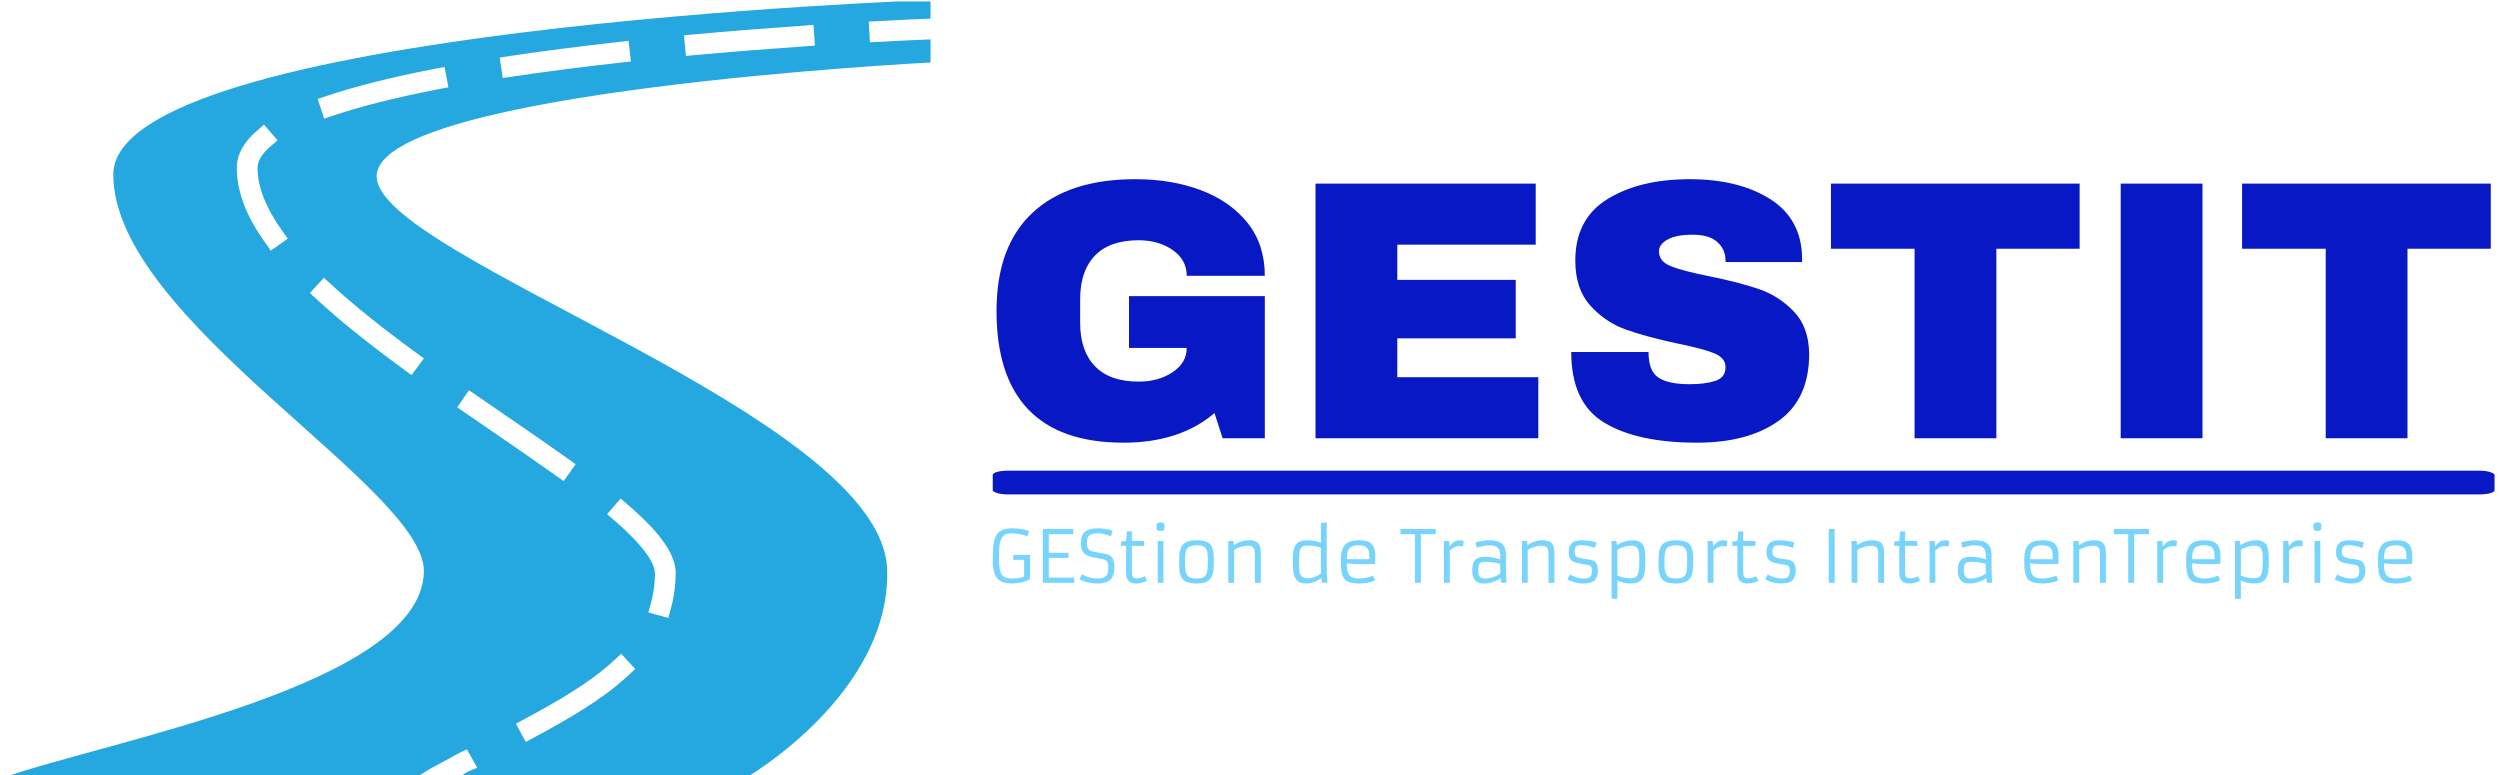 <svg xmlns="http://www.w3.org/2000/svg" version="1.1" xmlns:xlink="http://www.w3.org/1999/xlink" xmlns:svgjs="http://svgjs.dev/svgjs" width="1000" height="310" viewBox="0 0 1000 310"><g transform="matrix(1,0,0,1,-0.606,0.597)"><svg viewBox="0 0 396 123" data-background-color="#ffffff" preserveAspectRatio="xMidYMid meet" height="310" width="1000" xmlns="http://www.w3.org/2000/svg" xmlns:xlink="http://www.w3.org/1999/xlink"><g id="tight-bounds" transform="matrix(1,0,0,1,0.24,-0.237)"><svg viewBox="0 0 395.52 123.474" height="123.474" width="395.52"><g><svg viewBox="0 0 659.615 205.919" height="123.474" width="395.52"><g transform="matrix(1,0,0,1,262.117,47.429)"><svg viewBox="0 0 397.498 111.061" height="111.061" width="397.498"><g id="textblocktransform"><svg viewBox="0 0 397.498 111.061" height="111.061" width="397.498" id="textblock"><g><rect width="397.498" height="6.289" x="0" y="77.149" fill="#0718c4" opacity="1" stroke-width="0" stroke="transparent" fill-opacity="1" class="rect-r$-0" data-fill-palette-color="primary" rx="1%" id="r$-0" data-palette-color="#0718c4"></rect></g><g transform="matrix(1,0,0,1,0.989,0)"><svg viewBox="0 0 395.52 69.74" height="69.74" width="395.52"><g transform="matrix(1,0,0,1,0,0)"><svg width="395.52" viewBox="2.25 -35 201.89 35.6" height="69.74" data-palette-color="#0718c4"><path d="M21-35Q25.95-35 29.9-33.5 33.85-32 36.18-29.08 38.5-26.15 38.5-21.95L38.5-21.95 27.95-21.95Q27.95-24.1 26.05-25.43 24.15-26.75 21.45-26.75L21.45-26.75Q17.55-26.75 15.55-24.68 13.55-22.6 13.55-18.8L13.55-18.8 13.55-15.6Q13.55-11.8 15.55-9.73 17.55-7.65 21.45-7.65L21.45-7.65Q24.15-7.65 26.05-8.93 27.95-10.2 27.95-12.2L27.95-12.2 20.15-12.2 20.15-19.2 38.5-19.2 38.5 0 32.8 0 31.7-3.4Q27 0.6 19.4 0.6L19.4 0.6Q10.85 0.6 6.55-3.88 2.25-8.35 2.25-17.2L2.25-17.2Q2.25-25.95 7.13-30.48 12-35 21-35L21-35ZM45.35 0L45.35-34.4 75.1-34.4 75.1-26.15 56.4-26.15 56.4-21.4 72.4-21.4 72.4-13.5 56.4-13.5 56.4-8.25 75.45-8.25 75.45 0 45.35 0ZM95.9-35Q102.5-35 106.75-32.33 111-29.65 111.09-24.4L111.09-24.4 111.09-23.8 100.75-23.8 100.75-24Q100.75-25.5 99.65-26.5 98.55-27.5 96.3-27.5L96.3-27.5Q94.09-27.5 92.92-26.85 91.75-26.2 91.75-25.25L91.75-25.25Q91.75-23.9 93.34-23.25 94.95-22.6 98.5-21.9L98.5-21.9Q102.65-21.05 105.32-20.13 108-19.2 110-17.1 112-15 112.05-11.4L112.05-11.4Q112.05-5.3 107.92-2.35 103.8 0.6 96.9 0.6L96.9 0.6Q88.84 0.6 84.37-2.1 79.9-4.8 79.9-11.65L79.9-11.65 90.34-11.65Q90.34-9.05 91.7-8.18 93.05-7.3 95.9-7.3L95.9-7.3Q98-7.3 99.37-7.75 100.75-8.2 100.75-9.6L100.75-9.6Q100.75-10.85 99.22-11.48 97.7-12.1 94.25-12.8L94.25-12.8Q90.05-13.7 87.3-14.68 84.55-15.65 82.5-17.9 80.45-20.15 80.45-24L80.45-24Q80.45-29.65 84.82-32.33 89.2-35 95.9-35L95.9-35ZM148.59-25.6L137.34-25.6 137.34 0 126.29 0 126.29-25.6 114.99-25.6 114.99-34.4 148.59-34.4 148.59-25.6ZM165.19 0L154.14 0 154.14-34.4 165.19-34.4 165.19 0ZM204.14-25.6L192.89-25.6 192.89 0 181.84 0 181.84-25.6 170.54-25.6 170.54-34.4 204.14-34.4 204.14-25.6Z" opacity="1" transform="matrix(1,0,0,1,0,0)" fill="#0718c4" class="wordmark-text-0" data-fill-palette-color="primary" id="text-0"></path></svg></g></svg></g><g transform="matrix(1,0,0,1,0,90.847)"><svg viewBox="0 0 375.744 20.214" height="20.214" width="375.744"><g transform="matrix(1,0,0,1,0,0)"><svg width="375.744" viewBox="4.3 -41.94 986.06 53.05" height="20.214" data-palette-color="#77d4fc"><path d="M29.42-36.06L28.44-32.28Q22.56-34.33 17.14-34.33L17.14-34.33Q11.55-34.33 9.86-29.74L9.86-29.74Q8.86-27.03 8.75-23.57 8.64-20.12 8.64-17.6L8.64-17.6 8.64-15.19Q8.64-7.4 11.25-4.86L11.25-4.86Q12.82-3.34 15.43-3.08L15.43-3.08Q16.65-2.93 17.94-2.93 19.24-2.93 20.45-3.06 21.66-3.2 22.75-3.42L22.75-3.42Q24.98-3.86 26.07-4.39L26.07-4.39 26.07-15.92 18.53-15.92 18.53-19.29 30.15-19.29 30.15-2.56Q27.86-0.83 22.02 0.15L22.02 0.15Q20 0.49 17.41 0.49 14.82 0.49 12.66-0.04 10.5-0.56 9-1.57 7.5-2.59 6.57-4.1 5.64-5.62 5.13-7.59L5.13-7.59Q4.3-10.91 4.3-15.78 4.3-20.65 4.47-23.47 4.64-26.29 5.14-28.58 5.64-30.86 6.54-32.59 7.45-34.33 8.91-35.5L8.91-35.5Q11.89-37.84 17.41-37.84L17.41-37.84Q23.71-37.84 28.17-36.45L28.17-36.45 29.42-36.06ZM39.06 0L39.06-37.35 60.23-37.35 60.23-33.74 43.21-33.74 43.21-20.85 56.93-20.85 56.93-17.26 43.21-17.26 43.21-3.59 60.89-3.59 60.89 0 39.06 0ZM64.55-2.47L66.16-5.88Q71.7-2.95 77-2.95L77-2.95Q83.15-2.95 84.2-6.88L84.2-6.88Q84.54-8.18 84.54-9.86L84.54-9.86 84.54-10.82Q84.54-12.52 84.3-13.57 84.05-14.62 83.27-15.28L83.27-15.28Q82-16.38 77.27-17.11L77.27-17.11Q73.04-17.77 71.43-18.36 69.82-18.95 68.78-19.64 67.74-20.34 67.01-21.39L67.01-21.39Q65.5-23.58 65.5-27.47L65.5-27.47 65.5-27.71Q65.5-35.77 72.19-37.35L72.19-37.35Q74.31-37.84 77-37.84L77-37.84 77.31-37.84Q83.59-37.84 87.57-36.04L87.57-36.04 86.3-32.3Q81.49-34.38 77.44-34.38L77.44-34.38 77.22-34.38Q72.75-34.38 71.06-32.69L71.06-32.69Q69.65-31.27 69.65-27.78L69.65-27.78 69.65-27.69Q69.65-23.71 71.85-22.46L71.85-22.46Q73.33-21.66 77.18-21.04 81.03-20.43 82.91-20.01 84.79-19.58 86.1-18.6L86.1-18.6Q88.84-16.55 88.84-10.82L88.84-10.82 88.84-10.5Q88.84-1.73 81.78-0.05L81.78-0.05Q79.61 0.49 77.68 0.49 75.75 0.49 74.18 0.35 72.6 0.22 70.97-0.12L70.97-0.12Q67.13-0.9 64.55-2.47L64.55-2.47ZM109.98-4.57L111.37-1.39Q107.39 0.49 104.02 0.49L104.02 0.49Q97.92 0.49 97.09-4.74L97.09-4.74Q96.89-5.98 96.89-8.35L96.89-8.35 96.89-25.66 93.38-25.66 93.38-28.66 96.89-29.05 97.53-35.69 100.92-35.69 100.92-29.05 109.39-29.05 109.39-25.66 100.92-25.66 100.92-8.42Q100.92-5.42 101.36-4.59L101.36-4.59Q102.17-3.08 104.58-3.08 107-3.08 109.98-4.57L109.98-4.57ZM120.82-36.01L120.82-36.01Q119.18-36.01 118.72-36.47L118.72-36.47Q117.98-37.23 117.98-38.56 117.98-39.89 118.14-40.47 118.3-41.04 118.62-41.36L118.62-41.36Q119.2-41.94 120.41-41.94 121.62-41.94 122.15-41.82 122.67-41.7 123.01-41.36L123.01-41.36Q123.6-40.77 123.6-39.44 123.6-38.11 123.46-37.54 123.33-36.96 123.01-36.62L123.01-36.62Q122.4-36.01 120.82-36.01ZM118.89 0L118.84-29.05 122.84-29.05 122.84 0 118.89 0ZM133.73-14.45L133.73-14.45Q133.73-20 134.29-22.19 134.85-24.39 135.67-25.67 136.49-26.95 137.88-27.81L137.88-27.81Q140.66-29.54 146.11-29.54L146.11-29.54Q153.97-29.54 156.21-25.66L156.21-25.66Q157.56-23.32 157.75-19.04L157.75-19.04Q157.82-17.02 157.82-14.58 157.82-12.13 157.67-10.02 157.51-7.91 157.04-6.23 156.58-4.54 155.75-3.28 154.92-2.03 153.55-1.17L153.55-1.17Q150.87 0.49 145.72 0.49L145.72 0.49Q138 0.49 135.58-3.32L135.58-3.32Q134.09-5.69 133.85-9.96L133.85-9.96Q133.73-12.01 133.73-14.45ZM140.37-4.27Q141.25-3.61 142.58-3.28 143.91-2.95 146.22-2.95 148.52-2.95 150.1-3.61 151.67-4.27 152.47-5.73 153.26-7.18 153.47-9.5 153.67-11.82 153.67-14.89 153.67-17.97 153.49-20.02 153.31-22.07 152.58-23.41L152.58-23.41Q151.11-26.05 146.06-26.05L146.06-26.05Q140.71-26.05 139.1-23.41L139.1-23.41Q138.29-22.07 138.07-20 137.85-17.92 137.85-15.48 137.85-13.04 137.91-11.34 137.98-9.64 138.23-8.29 138.49-6.93 138.99-5.93 139.49-4.93 140.37-4.27ZM181.6-25.73L181.6-25.73Q176.84-25.73 171.91-22.92L171.91-22.92 171.91 0 167.86 0 167.86-29.05 171.42-29.05 171.81-26.05Q174.47-28.22 178.43-29.15L178.43-29.15Q180.04-29.54 182.21-29.54 184.38-29.54 186.04-29.04 187.7-28.54 188.68-27.44L188.68-27.44Q190.46-25.46 190.46-20.24L190.46-20.24 190.46 0 186.36 0 186.36-19.48Q186.36-23 185.68-24.01 184.99-25.02 184.05-25.38 183.11-25.73 181.6-25.73ZM233.09 0.1L232.5-3.25Q227.35 0.49 222.03 0.49L222.03 0.49Q216.14 0.49 214.19-3.83L214.19-3.83Q213.07-6.27 212.93-9 212.8-11.72 212.8-13.78 212.8-15.84 212.83-17.94 212.87-20.04 213.14-21.83 213.41-23.61 213.98-25.04 214.56-26.46 215.63-27.47L215.63-27.47Q217.85-29.54 222.97-29.54 228.08-29.54 232.21-27.76L232.21-27.76 232.21-41.55 236.26-41.94 236.26-13.35Q236.26-4.93 236.72-0.2L236.72-0.2 233.09 0.1ZM232.18-13.55L232.21-24.41Q227.81-25.88 223.71-25.88L223.71-25.88Q220.73-25.88 219.78-25.39 218.83-24.9 218.33-24.12 217.83-23.34 217.51-21.97L217.51-21.97Q216.95-19.41 216.95-13.53L216.95-13.53 216.95-12.99Q216.95-7.5 218.14-5.4L218.14-5.4Q219.44-3.17 222.95-3.17L222.95-3.17 223.32-3.17Q226.69-3.17 230.5-5.32L230.5-5.32Q231.55-5.91 232.3-6.49L232.3-6.49 232.3-6.54Q232.18-8.81 232.18-13.55L232.18-13.55ZM268.48-5.03L269.68-1.54Q264.63 0.49 258.52 0.49L258.52 0.49Q254.98 0.49 252.52-0.24L252.52-0.24Q248.59-1.37 247.29-4.88L247.29-4.88Q246.1-8.18 246.1-14.65L246.1-14.65 246.1-15.89Q246.1-23.63 249.32-26.76L249.32-26.76Q252.22-29.54 259.01-29.54L259.01-29.54Q265.63-29.54 268.04-26.27L268.04-26.27Q269.22-24.68 269.59-22.42 269.97-20.17 269.97-18.12L269.97-18.12Q269.97-14.92 269.83-13.16L269.83-13.16Q266.38-13.01 263.65-13.01L263.65-13.01Q263.65-13.01 259.72-13.01L259.72-13.01Q253.57-13.01 250.25-13.55L250.25-13.55Q250.25-7.93 251.66-5.71L251.66-5.71Q253.4-3 258.57-3 263.75-3 268.48-5.03L268.48-5.03ZM250.25-16.41L265.85-16.41 265.85-18.75Q265.85-22.58 264.36-24.22L264.36-24.22Q262.7-26.05 258.62-26.05L258.62-26.05Q253.74-26.05 251.96-23.93L251.96-23.93Q250.25-21.9 250.25-16.41L250.25-16.41ZM297.51 0L297.51-33.74 287.55-33.74 287.55-37.35 311.96-37.35 311.96-33.74 301.66-33.74 301.66 0 297.51 0ZM328.12-25.51L328.12-25.51Q324.99-25.51 321.75-22.39L321.75-22.39 321.75 0 317.69 0 317.69-29.05 321.26-29.05 321.65-25.2Q322.8-26.98 324.13-27.98 325.46-28.98 326.31-29.2L326.31-29.2Q327.53-29.54 328.63-29.54 329.73-29.54 331.39-29.1L331.39-29.1 331.02-25.22Q329.78-25.51 328.12-25.51ZM360.78-19.41L360.78-10.3Q360.78-5.44 361.25-0.2L361.25-0.2 357.63 0.1 357.02-3.3Q353.92-0.81 348.82 0.17L348.82 0.17Q347.16 0.49 345.87 0.49 344.57 0.49 343.58 0.37 342.59 0.24 341.68-0.11 340.76-0.46 339.98-1.1 339.2-1.73 338.61-2.78L338.61-2.78Q337.37-5 337.37-8.12 337.37-11.23 337.82-12.95 338.27-14.67 339.32-15.82L339.32-15.82Q341.4-18.09 346.31-18.09 351.21-18.09 356.78-16.24L356.78-16.24 356.78-19.41Q356.78-24.71 352.41-25.68L352.41-25.68Q350.99-26 349.16-26L349.16-26Q344.99-26 340.49-24.34L340.49-24.34 339.59-27.86Q340.84-28.69 345.94-29.35L345.94-29.35Q347.55-29.54 349.81-29.54 352.07-29.54 354.24-29 356.41-28.47 357.85-27.25L357.85-27.25Q360.78-24.83 360.78-19.41L360.78-19.41ZM356.68-13.18L356.68-13.18Q350.97-14.62 346.13-14.62L346.13-14.62Q343.16-14.62 342.18-12.92L342.18-12.92Q341.52-11.72 341.52-9.38 341.52-7.03 341.78-5.98 342.03-4.93 342.62-4.25L342.62-4.25Q343.77-2.95 346.4-2.95L346.4-2.95Q350.53-2.95 354.58-5.08L354.58-5.08Q355.83-5.71 356.83-6.49L356.83-6.49Q356.68-9.13 356.68-13.18ZM385.59-25.73L385.59-25.73Q380.82-25.73 375.89-22.92L375.89-22.92 375.89 0 371.84 0 371.84-29.05 375.4-29.05 375.8-26.05Q378.46-28.22 382.41-29.15L382.41-29.15Q384.02-29.54 386.2-29.54 388.37-29.54 390.03-29.04 391.69-28.54 392.67-27.44L392.67-27.44Q394.45-25.46 394.45-20.24L394.45-20.24 394.45 0 390.35 0 390.35-19.48Q390.35-23 389.66-24.01 388.98-25.02 388.04-25.38 387.1-25.73 385.59-25.73ZM403.43-2.39L405.19-5.76Q410.22-2.95 415.29-2.95L415.29-2.95Q419.52-2.95 420.25-5.96L420.25-5.96Q420.49-6.98 420.49-8.46 420.49-9.94 420.15-10.75 419.81-11.57 419.01-11.98 418.2-12.38 416.87-12.57 415.54-12.77 413.49-13.12 411.44-13.48 409.73-13.92 408.02-14.36 406.82-15.19L406.82-15.19Q404.28-16.97 404.38-21.19L404.38-21.19 404.38-21.8Q404.38-26.25 407.31-28.13L407.31-28.13Q410.14-29.98 416.66-29.39L416.66-29.39Q421.11-28.98 423.74-27.86L423.74-27.86 422.59-24.17Q419.66-25.42 415.56-25.98L415.56-25.98Q414.29-26.15 413.18-26.15 412.07-26.15 411.17-25.98 410.27-25.81 409.65-25.34L409.65-25.34Q408.48-24.39 408.43-21.8L408.43-21.8Q408.36-18.75 410.14-17.92L410.14-17.92Q411.85-17.11 414.2-16.81 416.54-16.5 418.03-16.27 419.52-16.04 420.74-15.65 421.96-15.26 422.84-14.4L422.84-14.4Q424.67-12.67 424.62-8.37L424.62-8.37Q424.5-0.88 418.37 0.17L418.37 0.17Q416.52 0.49 414.66 0.49 412.8 0.49 411.25 0.26 409.7 0.02 408.29-0.39L408.29-0.39Q405.6-1.15 403.43-2.39L403.43-2.39ZM438.19-1.73L438.19-1.73 438.19 11.11 434.14 11.11 434.14-29.05 437.44-29.05 437.9-26.05Q440.76-28.2 445.35-29.2L445.35-29.2Q447.01-29.54 448.96-29.54 450.91-29.54 452.41-29.03 453.92-28.52 454.89-27.6 455.87-26.68 456.41-25.42 456.94-24.15 457.21-22.66L457.21-22.66Q457.55-20.61 457.55-16.11L457.55-16.11 457.55-15.55Q457.55-9.84 457.16-7.64 456.77-5.44 456.14-4.02 455.5-2.59 454.38-1.59L454.38-1.59Q452.06 0.49 447.2 0.49 442.34 0.49 438.19-1.73ZM438.19-22.92L438.19-5.08Q442.34-3.17 446.91-3.17L446.91-3.17Q449.89-3.17 451.25-4.27L451.25-4.27Q453.11-5.79 453.33-11.33L453.33-11.33Q453.4-13.16 453.4-15.53L453.4-15.53 453.4-16.06Q453.4-21.68 452.43-23.58L452.43-23.58Q451.33-25.76 447.88-25.76L447.88-25.76 447.52-25.76Q443.93-25.76 440.07-23.97L440.07-23.97Q438.95-23.46 438.19-22.92L438.19-22.92ZM466.73-14.45L466.73-14.45Q466.73-20 467.29-22.19 467.85-24.39 468.67-25.67 469.49-26.95 470.88-27.81L470.88-27.81Q473.66-29.54 479.11-29.54L479.11-29.54Q486.97-29.54 489.22-25.66L489.22-25.66Q490.56-23.32 490.75-19.04L490.75-19.04Q490.83-17.02 490.83-14.58 490.83-12.13 490.67-10.02 490.51-7.91 490.05-6.23 489.58-4.54 488.75-3.28 487.92-2.03 486.55-1.17L486.55-1.17Q483.87 0.49 478.72 0.49L478.72 0.49Q471 0.49 468.59-3.32L468.59-3.32Q467.1-5.69 466.85-9.96L466.85-9.96Q466.73-12.01 466.73-14.45ZM473.37-4.27Q474.25-3.61 475.58-3.28 476.91-2.95 479.22-2.95 481.52-2.95 483.1-3.61 484.67-4.27 485.47-5.73 486.26-7.18 486.47-9.5 486.68-11.82 486.68-14.89 486.68-17.97 486.49-20.02 486.31-22.07 485.58-23.41L485.58-23.41Q484.11-26.05 479.06-26.05L479.06-26.05Q473.71-26.05 472.1-23.41L472.1-23.41Q471.3-22.07 471.08-20 470.86-17.92 470.86-15.48 470.86-13.04 470.92-11.34 470.98-9.64 471.23-8.29 471.49-6.93 471.99-5.93 472.49-4.93 473.37-4.27ZM511.28-25.51L511.28-25.51Q508.16-25.51 504.91-22.39L504.91-22.39 504.91 0 500.86 0 500.86-29.05 504.42-29.05 504.81-25.2Q505.96-26.98 507.29-27.98 508.62-28.98 509.48-29.2L509.48-29.2Q510.7-29.54 511.8-29.54 512.89-29.54 514.55-29.1L514.55-29.1 514.19-25.22Q512.94-25.51 511.28-25.51ZM534.62-4.57L536.01-1.39Q532.03 0.49 528.66 0.49L528.66 0.49Q522.56 0.49 521.73-4.74L521.73-4.74Q521.53-5.98 521.53-8.35L521.53-8.35 521.53-25.66 518.02-25.66 518.02-28.66 521.53-29.05 522.17-35.69 525.56-35.69 525.56-29.05 534.03-29.05 534.03-25.66 525.56-25.66 525.56-8.42Q525.56-5.42 526-4.59L526-4.59Q526.81-3.08 529.22-3.08 531.64-3.08 534.62-4.57L534.62-4.57ZM540.84-2.39L542.6-5.76Q547.63-2.95 552.71-2.95L552.71-2.95Q556.93-2.95 557.66-5.96L557.66-5.96Q557.91-6.98 557.91-8.46 557.91-9.94 557.57-10.75 557.23-11.57 556.42-11.98 555.61-12.38 554.28-12.57 552.95-12.77 550.9-13.12 548.85-13.48 547.14-13.92 545.43-14.36 544.24-15.19L544.24-15.19Q541.7-16.97 541.8-21.19L541.8-21.19 541.8-21.8Q541.8-26.25 544.73-28.13L544.73-28.13Q547.56-29.98 554.08-29.39L554.08-29.39Q558.52-28.98 561.16-27.86L561.16-27.86 560.01-24.17Q557.08-25.42 552.98-25.98L552.98-25.98Q551.71-26.15 550.6-26.15 549.49-26.15 548.58-25.98 547.68-25.81 547.07-25.34L547.07-25.34Q545.9-24.39 545.85-21.8L545.85-21.8Q545.78-18.75 547.56-17.92L547.56-17.92Q549.27-17.11 551.61-16.81 553.95-16.5 555.44-16.27 556.93-16.04 558.15-15.65 559.37-15.26 560.25-14.4L560.25-14.4Q562.08-12.67 562.03-8.37L562.03-8.37Q561.91-0.88 555.78 0.17L555.78 0.17Q553.93 0.49 552.07 0.49 550.22 0.49 548.67 0.26 547.12 0.02 545.7-0.39L545.7-0.39Q543.02-1.15 540.84-2.39L540.84-2.39ZM585 0L585-37.35 589.13-37.35 589.13 0 585 0ZM614.59-25.73L614.59-25.73Q609.83-25.73 604.9-22.92L604.9-22.92 604.9 0 600.85 0 600.85-29.05 604.41-29.05 604.8-26.05Q607.46-28.22 611.42-29.15L611.42-29.15Q613.03-29.54 615.2-29.54 617.37-29.54 619.03-29.04 620.69-28.54 621.67-27.44L621.67-27.44Q623.45-25.46 623.45-20.24L623.45-20.24 623.45 0 619.35 0 619.35-19.48Q619.35-23 618.67-24.01 617.98-25.02 617.04-25.38 616.1-25.73 614.59-25.73ZM647.06-4.57L648.45-1.39Q644.47 0.49 641.1 0.49L641.1 0.49Q635 0.49 634.17-4.74L634.17-4.74Q633.97-5.98 633.97-8.35L633.97-8.35 633.97-25.66 630.46-25.66 630.46-28.66 633.97-29.05 634.61-35.69 638-35.69 638-29.05 646.47-29.05 646.47-25.66 638-25.66 638-8.42Q638-5.42 638.44-4.59L638.44-4.59Q639.25-3.08 641.66-3.08 644.08-3.08 647.06-4.57L647.06-4.57ZM665.42-25.51L665.42-25.51Q662.29-25.51 659.04-22.39L659.04-22.39 659.04 0 654.99 0 654.99-29.05 658.56-29.05 658.95-25.2Q660.09-26.98 661.42-27.98 662.75-28.98 663.61-29.2L663.61-29.2Q664.83-29.54 665.93-29.54 667.03-29.54 668.69-29.1L668.69-29.1 668.32-25.22Q667.08-25.51 665.42-25.51ZM698.08-19.41L698.08-10.3Q698.08-5.44 698.54-0.2L698.54-0.2 694.93 0.1 694.32-3.3Q691.22-0.81 686.12 0.17L686.12 0.17Q684.46 0.49 683.16 0.49 681.87 0.49 680.88 0.37 679.89 0.24 678.98-0.11 678.06-0.46 677.28-1.1 676.5-1.73 675.91-2.78L675.91-2.78Q674.67-5 674.67-8.12 674.67-11.23 675.12-12.95 675.57-14.67 676.62-15.82L676.62-15.82Q678.69-18.09 683.6-18.09 688.51-18.09 694.08-16.24L694.08-16.24 694.08-19.41Q694.08-24.71 689.71-25.68L689.71-25.68Q688.29-26 686.46-26L686.46-26Q682.28-26 677.79-24.34L677.79-24.34 676.89-27.86Q678.13-28.69 683.24-29.35L683.24-29.35Q684.85-29.54 687.11-29.54 689.36-29.54 691.54-29 693.71-28.47 695.15-27.25L695.15-27.25Q698.08-24.83 698.08-19.41L698.08-19.41ZM693.98-13.18L693.98-13.18Q688.27-14.62 683.43-14.62L683.43-14.62Q680.45-14.62 679.48-12.92L679.48-12.92Q678.82-11.72 678.82-9.38 678.82-7.03 679.07-5.98 679.33-4.93 679.92-4.25L679.92-4.25Q681.06-2.95 683.7-2.95L683.7-2.95Q687.83-2.95 691.88-5.08L691.88-5.08Q693.12-5.71 694.12-6.49L694.12-6.49Q693.98-9.13 693.98-13.18ZM743.17-5.03L744.36-1.54Q739.31 0.49 733.21 0.49L733.21 0.49Q729.67 0.49 727.2-0.24L727.2-0.24Q723.27-1.37 721.98-4.88L721.98-4.88Q720.78-8.18 720.78-14.65L720.78-14.65 720.78-15.89Q720.78-23.63 724-26.76L724-26.76Q726.91-29.54 733.69-29.54L733.69-29.54Q740.31-29.54 742.73-26.27L742.73-26.27Q743.9-24.68 744.28-22.42 744.66-20.17 744.66-18.12L744.66-18.12Q744.66-14.92 744.51-13.16L744.51-13.16Q741.07-13.01 738.33-13.01L738.33-13.01Q738.33-13.01 734.4-13.01L734.4-13.01Q728.25-13.01 724.93-13.55L724.93-13.55Q724.93-7.93 726.35-5.71L726.35-5.71Q728.08-3 733.26-3 738.43-3 743.17-5.03L743.17-5.03ZM724.93-16.41L740.53-16.41 740.53-18.75Q740.53-22.58 739.04-24.22L739.04-24.22Q737.38-26.05 733.3-26.05L733.3-26.05Q728.42-26.05 726.64-23.93L726.64-23.93Q724.93-21.9 724.93-16.41L724.93-16.41ZM768.65-25.73L768.65-25.73Q763.89-25.73 758.96-22.92L758.96-22.92 758.96 0 754.91 0 754.91-29.05 758.47-29.05 758.86-26.05Q761.52-28.22 765.48-29.15L765.48-29.15Q767.09-29.54 769.26-29.54 771.44-29.54 773.1-29.04 774.76-28.54 775.73-27.44L775.73-27.44Q777.52-25.46 777.52-20.24L777.52-20.24 777.52 0 773.41 0 773.41-19.48Q773.41-23 772.73-24.01 772.05-25.02 771.11-25.38 770.17-25.73 768.65-25.73ZM793.02 0L793.02-33.74 783.05-33.74 783.05-37.35 807.47-37.35 807.47-33.74 797.17-33.74 797.17 0 793.02 0ZM823.63-25.51L823.63-25.51Q820.5-25.51 817.26-22.39L817.26-22.39 817.26 0 813.2 0 813.2-29.05 816.77-29.05 817.16-25.2Q818.31-26.98 819.64-27.98 820.97-28.98 821.82-29.2L821.82-29.2Q823.04-29.54 824.14-29.54 825.24-29.54 826.9-29.1L826.9-29.1 826.53-25.22Q825.29-25.51 823.63-25.51ZM855.61-5.03L856.8-1.54Q851.75 0.49 845.65 0.49L845.65 0.49Q842.11 0.49 839.64-0.24L839.64-0.24Q835.71-1.37 834.42-4.88L834.42-4.88Q833.22-8.18 833.22-14.65L833.22-14.65 833.22-15.89Q833.22-23.63 836.44-26.76L836.44-26.76Q839.35-29.54 846.14-29.54L846.14-29.54Q852.75-29.54 855.17-26.27L855.17-26.27Q856.34-24.68 856.72-22.42 857.1-20.17 857.1-18.12L857.1-18.12Q857.1-14.92 856.95-13.16L856.95-13.16Q853.51-13.01 850.77-13.01L850.77-13.01Q850.77-13.01 846.84-13.01L846.84-13.01Q840.69-13.01 837.37-13.55L837.37-13.55Q837.37-7.93 838.79-5.71L838.79-5.71Q840.52-3 845.7-3 850.87-3 855.61-5.03L855.61-5.03ZM837.37-16.41L852.97-16.41 852.97-18.75Q852.97-22.58 851.48-24.22L851.48-24.22Q849.82-26.05 845.75-26.05L845.75-26.05Q840.86-26.05 839.08-23.93L839.08-23.93Q837.37-21.9 837.37-16.41L837.37-16.41ZM871.26-1.73L871.26-1.73 871.26 11.11 867.2 11.11 867.2-29.05 870.5-29.05 870.96-26.05Q873.82-28.2 878.41-29.2L878.41-29.2Q880.07-29.54 882.02-29.54 883.98-29.54 885.48-29.03 886.98-28.52 887.95-27.6 888.93-26.68 889.47-25.42 890.01-24.15 890.27-22.66L890.27-22.66Q890.62-20.61 890.62-16.11L890.62-16.11 890.62-15.55Q890.62-9.84 890.23-7.64 889.83-5.44 889.2-4.02 888.56-2.59 887.44-1.59L887.44-1.59Q885.12 0.49 880.26 0.49 875.41 0.49 871.26-1.73ZM871.26-22.92L871.26-5.08Q875.41-3.17 879.97-3.17L879.97-3.17Q882.95-3.17 884.32-4.27L884.32-4.27Q886.17-5.79 886.39-11.33L886.39-11.33Q886.47-13.16 886.47-15.53L886.47-15.53 886.47-16.06Q886.47-21.68 885.49-23.58L885.49-23.58Q884.39-25.76 880.95-25.76L880.95-25.76 880.58-25.76Q876.99-25.76 873.14-23.97L873.14-23.97Q872.01-23.46 871.26-22.92L871.26-22.92ZM911.07-25.51L911.07-25.51Q907.95-25.51 904.7-22.39L904.7-22.39 904.7 0 900.65 0 900.65-29.05 904.21-29.05 904.6-25.2Q905.75-26.98 907.08-27.98 908.41-28.98 909.27-29.2L909.27-29.2Q910.49-29.54 911.58-29.54 912.68-29.54 914.34-29.1L914.34-29.1 913.98-25.22Q912.73-25.51 911.07-25.51ZM924.4-36.01L924.4-36.01Q922.76-36.01 922.3-36.47L922.3-36.47Q921.57-37.23 921.57-38.56 921.57-39.89 921.73-40.47 921.89-41.04 922.2-41.36L922.2-41.36Q922.79-41.94 924-41.94 925.21-41.94 925.73-41.82 926.26-41.7 926.6-41.36L926.6-41.36Q927.18-40.77 927.18-39.44 927.18-38.11 927.05-37.54 926.91-36.96 926.6-36.62L926.6-36.62Q925.99-36.01 924.4-36.01ZM922.47 0L922.42-29.05 926.43-29.05 926.43 0 922.47 0ZM936.46-2.39L938.22-5.76Q943.24-2.95 948.32-2.95L948.32-2.95Q952.55-2.95 953.28-5.96L953.28-5.96Q953.52-6.98 953.52-8.46 953.52-9.94 953.18-10.75 952.84-11.57 952.03-11.98 951.23-12.38 949.9-12.57 948.57-12.77 946.52-13.12 944.47-13.48 942.76-13.92 941.05-14.36 939.85-15.19L939.85-15.19Q937.31-16.97 937.41-21.19L937.41-21.19 937.41-21.8Q937.41-26.25 940.34-28.13L940.34-28.13Q943.17-29.98 949.69-29.39L949.69-29.39Q954.13-28.98 956.77-27.86L956.77-27.86 955.62-24.17Q952.69-25.42 948.59-25.98L948.59-25.98Q947.32-26.15 946.21-26.15 945.1-26.15 944.2-25.98 943.29-25.81 942.68-25.34L942.68-25.34Q941.51-24.39 941.46-21.8L941.46-21.8Q941.39-18.75 943.17-17.92L943.17-17.92Q944.88-17.11 947.22-16.81 949.57-16.5 951.06-16.27 952.55-16.04 953.77-15.65 954.99-15.26 955.87-14.4L955.87-14.4Q957.7-12.67 957.65-8.37L957.65-8.37Q957.53-0.88 951.4 0.17L951.4 0.17Q949.54 0.49 947.69 0.49 945.83 0.49 944.28 0.26 942.73 0.02 941.32-0.39L941.32-0.39Q938.63-1.15 936.46-2.39L936.46-2.39ZM988.87-5.03L990.07-1.54Q985.01 0.49 978.91 0.49L978.91 0.49Q975.37 0.49 972.91-0.24L972.91-0.24Q968.97-1.37 967.68-4.88L967.68-4.88Q966.48-8.18 966.48-14.65L966.48-14.65 966.48-15.89Q966.48-23.63 969.71-26.76L969.71-26.76Q972.61-29.54 979.4-29.54L979.4-29.54Q986.02-29.54 988.43-26.27L988.43-26.27Q989.6-24.68 989.98-22.42 990.36-20.17 990.36-18.12L990.36-18.12Q990.36-14.92 990.22-13.16L990.22-13.16Q986.77-13.01 984.04-13.01L984.04-13.01Q984.04-13.01 980.11-13.01L980.11-13.01Q973.96-13.01 970.64-13.55L970.64-13.55Q970.64-7.93 972.05-5.71L972.05-5.71Q973.78-3 978.96-3 984.14-3 988.87-5.03L988.87-5.03ZM970.64-16.41L986.24-16.41 986.24-18.75Q986.24-22.58 984.75-24.22L984.75-24.22Q983.09-26.05 979.01-26.05L979.01-26.05Q974.13-26.05 972.34-23.93L972.34-23.93Q970.64-21.9 970.64-16.41L970.64-16.41Z" opacity="1" transform="matrix(1,0,0,1,0,0)" fill="#77d4fc" class="slogan-text-1" data-fill-palette-color="secondary" id="text-1"></path></svg></g></svg></g></svg></g></svg></g><g><svg viewBox="0 0 245.654 205.919" height="205.919" width="245.654"><g><svg xmlns="http://www.w3.org/2000/svg" xmlns:xlink="http://www.w3.org/1999/xlink" version="1.1" x="0" y="0" viewBox="0.099 15.258 99.901 83.742" enable-background="new 0 0 100 100" xml:space="preserve" height="205.919" width="245.654" class="icon-icon-0" data-fill-palette-color="accent" id="icon-0"><g fill="#24a8df" data-fill-palette-color="accent"><path d="M93.473 19.808l-0.121-2.229 1.252-0.06C97.301 17.374 99 17.294 100 17.266v-2.008c0 0-87.968 3.084-87.968 18.785 0 15.699 33.588 33.737 33.433 42.737C45.249 89.027 11.313 95 0.099 99h44.515c1.339-1 2.815-1.641 4.516-2.619l0.966-0.463 1.113 1.98-0.968 0.396C49.727 98.589 49.239 99 48.765 99h31.332c0 0 15.591-8.984 15.233-22.398-0.448-16.711-55.191-33.709-54.953-42.424C40.629 25.006 100 21.984 100 21.984V19.5c-1 0.032-2.707 0.109-5.276 0.248L93.473 19.808zM28.988 42.236l-0.646-0.91c-2.03-2.86-3.017-5.472-3.017-7.985 0-1.406 0.7-2.729 2.082-3.934l0.841-0.734 1.467 1.682-0.841 0.733c-0.874 0.762-1.316 1.52-1.316 2.252 0 2.006 0.876 4.258 2.605 6.694l0.646 0.91L28.988 42.236zM67.396 88.024c-2.809 2.599-6.474 4.67-9.985 6.57l-0.982 0.53-1.061-1.964 0.981-0.53c3.388-1.831 6.913-3.822 9.532-6.245l0.818-0.758 1.516 1.638L67.396 88.024zM66.639 68.916l0.845 0.729c3.519 3.043 5.088 5.313 5.088 7.36-0.022 1.326-0.192 2.546-0.503 3.689l-0.292 1.077-2.154-0.586 0.293-1.077c0.262-0.965 0.404-2 0.423-3.077 0.001-0.911-0.748-2.613-4.314-5.698l-0.844-0.729L66.639 68.916zM50.316 57.262l3.842 2.643c2.381 1.631 4.629 3.173 6.736 4.675l0.908 0.648-1.297 1.817-0.908-0.647c-2.09-1.491-4.33-3.026-6.701-4.652L49.05 59.1 50.316 57.262zM44.557 53.175l0.901 0.66-1.318 1.801-0.901-0.658c-3.781-2.765-6.799-5.194-9.227-7.426l-0.822-0.755 1.511-1.644 0.821 0.755C37.888 48.083 40.843 50.46 44.557 53.175zM47.013 24.865c-4.467 0.867-8.243 1.812-11.223 2.809l-1.059 0.354-0.708-2.116 1.059-0.354c3.072-1.028 6.943-1.998 11.506-2.884l1.095-0.212 0.425 2.191L47.013 24.865zM66.637 21.999c-4.145 0.461-8.042 0.964-11.582 1.495l-1.104 0.166-0.332-2.207 1.104-0.166c3.567-0.536 7.493-1.042 11.667-1.506l1.109-0.124 0.246 2.219L66.637 21.999zM86.441 20.248c-4 0.276-7.924 0.588-11.664 0.93l-1.111 0.102-0.202-2.223 1.111-0.102c3.756-0.343 7.696-0.657 11.713-0.934l1.112-0.077 0.154 2.227L86.441 20.248z" fill="#24a8df" data-fill-palette-color="accent"></path></g></svg></g></svg></g></svg></g><defs></defs></svg><rect width="395.52" height="123.474" fill="none" stroke="none" visibility="hidden"></rect></g></svg></g></svg>